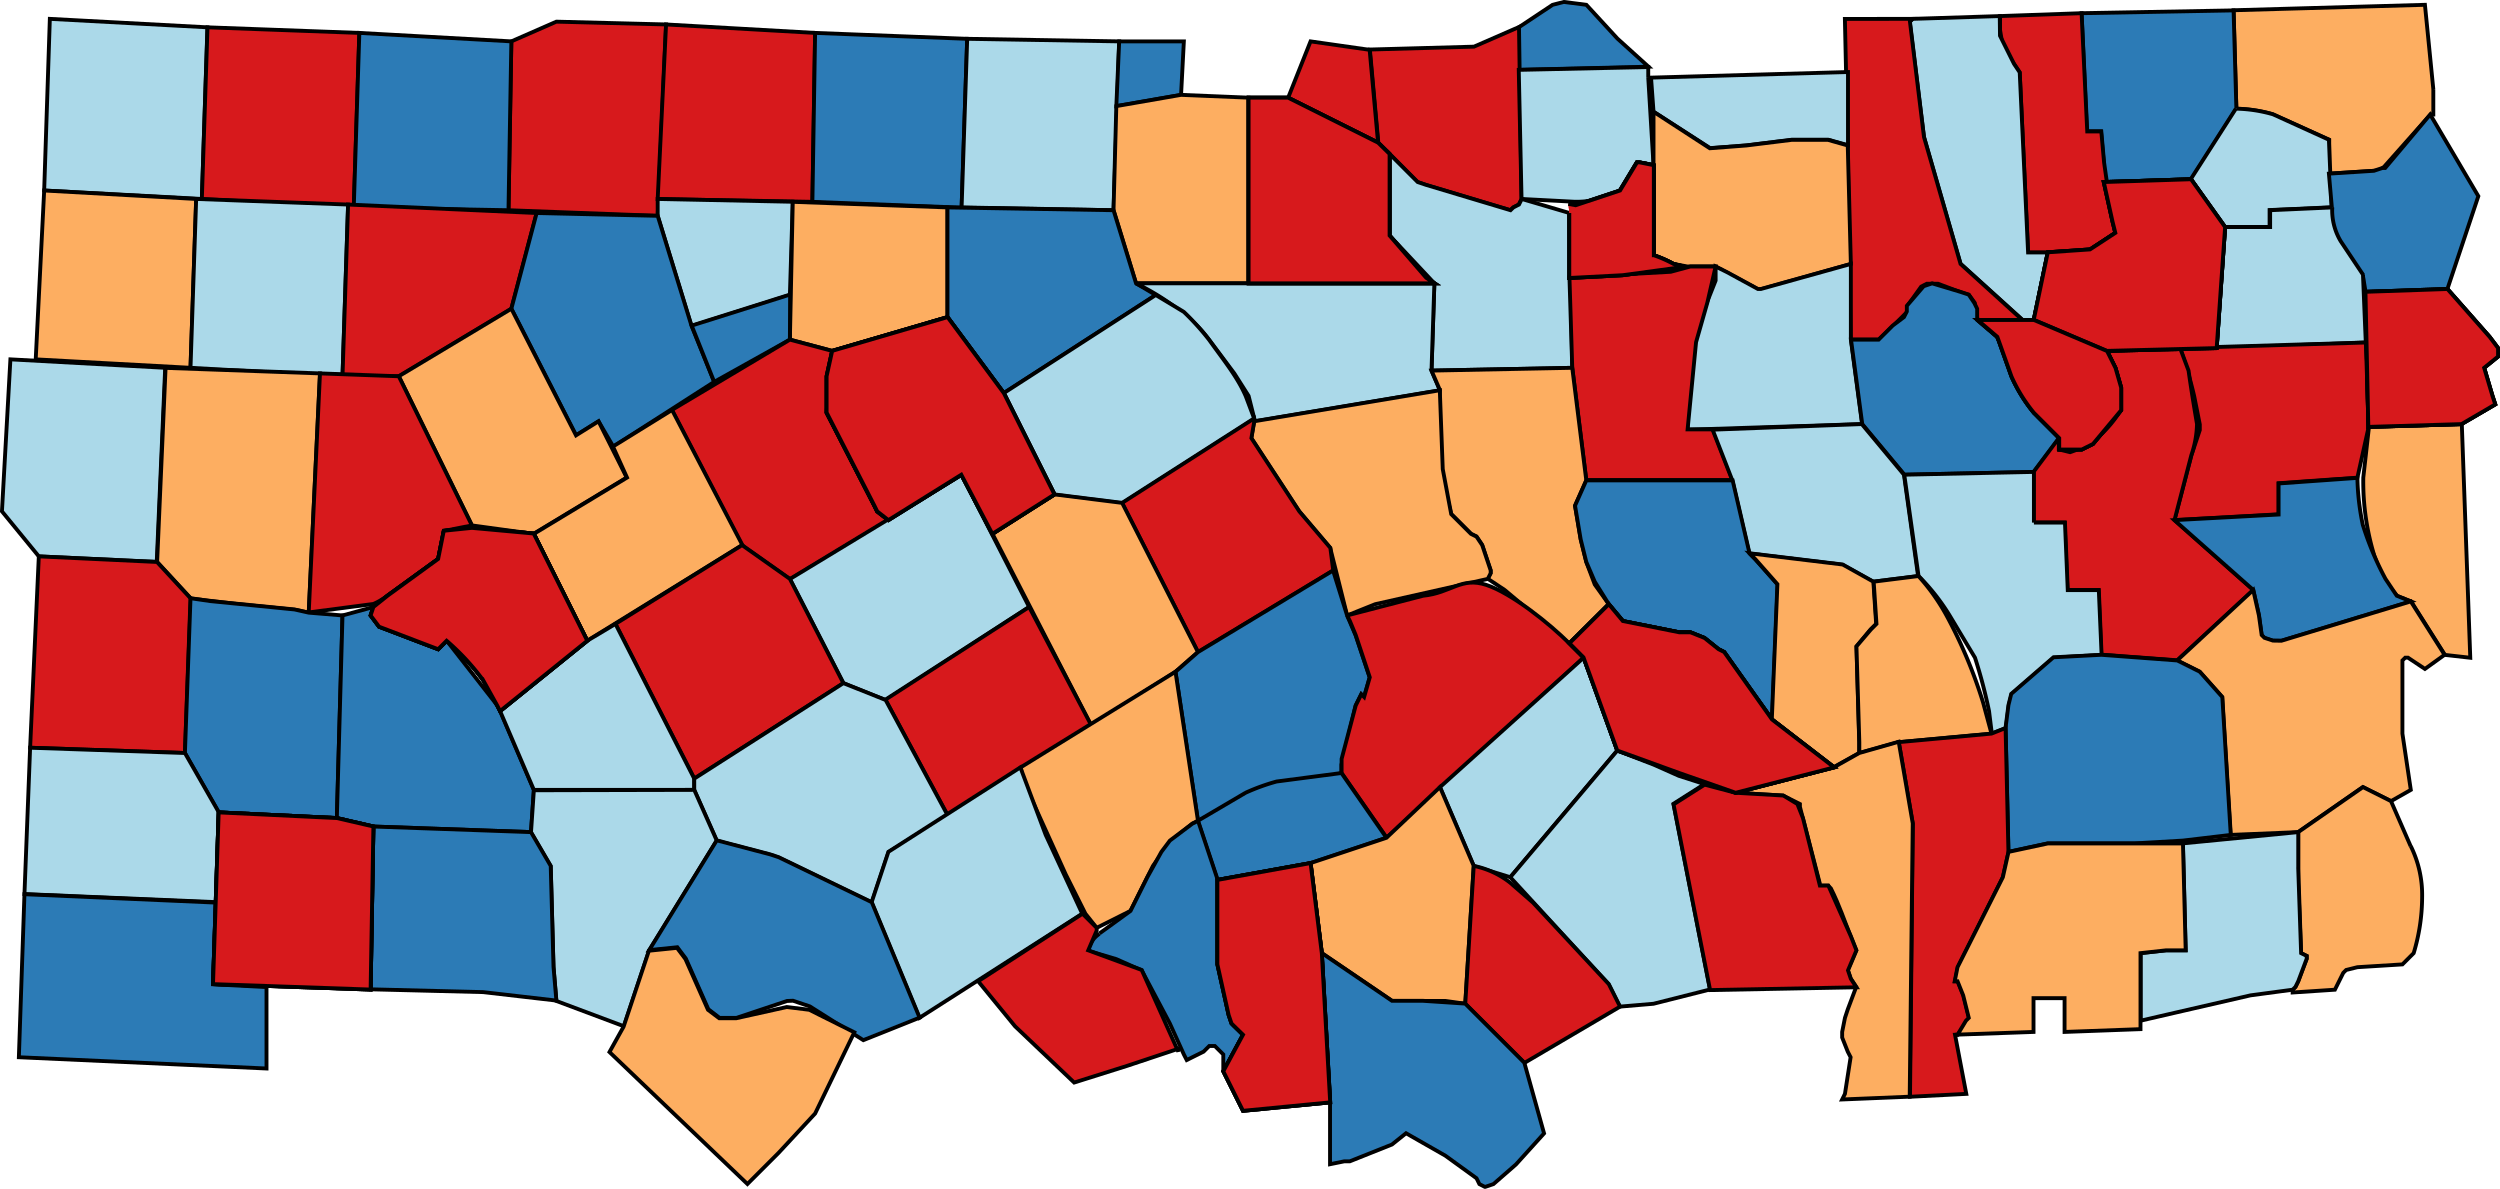 <svg xmlns="http://www.w3.org/2000/svg" viewBox="0 0 322.04 153.14"><defs><style>.cls-1{fill:#2c7bb6;}.cls-1,.cls-2,.cls-3,.cls-4{stroke:#000;stroke-width:0.5px;}.cls-2{fill:#fdae61;}.cls-3{fill:#d7191c;}.cls-4{fill:#abd9e9;}</style></defs><title>Colour_Area_UnderToOver</title><g id="Layer_2" data-name="Layer 2"><g id="county-map"><path class="cls-1" d="M195.64,3.52,200,.62l1.45-.37,2.9.37,4,4.35,4,3.62L195.64,9Z"/><path class="cls-2" d="M313.45,11.49v3.26h-.36l-5.8,6.53a1.88,1.88,0,0,1-1.45.72l-5.8.37V18l-7.25-3.27a18.48,18.48,0,0,0-4.71-.72l-.36-12.69L312.37.62l1.08,10.87"/><path class="cls-1" d="M282.28,23.09,271,23.45V20.92l-.36-4h-1.81L268.14,1.7l19.58-.36L288.08,14Z"/><path class="cls-3" d="M268.14,1.7l.73,15.23h1.81l.36,4,.36,2.53L272.49,30l-3.26,2.17-5.44.37h-2.54l-1.08-23.2-.73-1.09L258,6.05l-.36-2.17V2.07Z"/><path class="cls-4" d="M257.63,4.6l1.81,3.63.73,1.09,1.08,23.2h2.54L262,41.22h-1.45l-8-7.25-4.71-16.32L246,2.79l.36-.36,11.24-.36Z"/><path class="cls-3" d="M246.39,2.43l-.36.36,1.81,14.86L252.55,34l8,7.25h-5.8L254.37,39,253.64,38l-1.09-.36-2.9-1.09H248.2l-.72.37-1.81,2.53v.73l-1.82,1.81L242,43.75h-3.62l-.37-25-.36-16.31Z"/><path class="cls-4" d="M26,25.63,5.69,24.54,6.42,2.43l20.3,1.09Z"/><path class="cls-3" d="M84.72,27.8,65.5,27.08l.37-21.75,5.8-2.54,14.13.36Z"/><path class="cls-3" d="M104.65,26l-19.93-.36L85.8,3.15,105,4.24Z"/><path class="cls-3" d="M196,25.63l-.36.72-.72.37-.37.36-10.87-3.26-1.09-.37L179,19.83l-1.45-1.45-1.09-12,13.41-.37,5.8-2.53Z"/><path class="cls-3" d="M46.29,4.24l-.72,22.48L26,25.63l.73-22.11Z"/><path class="cls-1" d="M124.59,5l-.72,21.75L104.65,26,105,4.24Z"/><path class="cls-1" d="M65.5,27.08l-19.93-.36.72-22.48L65.87,5.33Z"/><path class="cls-4" d="M144.17,5.33l-.73,21.75-19.57-.36L124.59,5Z"/><path class="cls-1" d="M144.17,5.33h8.33l-.36,6.89-8.34,1.45Z"/><path class="cls-3" d="M168.82,5.33l7.61,1.09,1.09,12-11.6-5.8Z"/><path class="cls-4" d="M212.32,10,213,21.28l-1.81-.36h-.36l-2.18,3.62a11.45,11.45,0,0,1-5.8,1.45L196,25.63,195.64,9l16.68-.36V10"/><path class="cls-4" d="M235.52,18H230.8l-5.8.72-4.71.36L213,14.39,212.68,10l25.37-.72v9.42Z"/><path class="cls-2" d="M143.8,13.67l8.34-1.45,8.7.36V36.5h-14.5l-2.9-9.42Z"/><path class="cls-4" d="M288.08,14a18.48,18.48,0,0,1,4.71.72L300,18l.36,8.7-8,.36v2.17h-5.8l-4.35-6.16,5.8-9.06"/><path class="cls-2" d="M238.42,34l-11.6,3.26h-.37L221,34.33h-3.63L215.58,34A16.31,16.31,0,0,0,213,32.88V14.39l7.25,4.71,4.72-.36,5.8-.72h4.71l2.54.72Z"/><path class="cls-1" d="M319.25,25.27l-4,12-10.52.36-.36-2.17-3.62-4-.37-.73v-4L300,22.37l5.8-.37,1.09-.36h.36l5.8-6.89Z"/><path class="cls-4" d="M202.17,27.44l.36,19.94-18.13.36.37-11.24L179,30.34V19.83l3.62,3.62,1.09.37,10.87,3.26.37-.36.72-.37.36-.72Z"/><path class="cls-2" d="M4.6,46.29,5.69,24.54l19.58,1.09-.73,21.75Z"/><path class="cls-4" d="M101.75,38l-12.68,4L84.72,27.8V25.63l17.4.36Z"/><path class="cls-4" d="M44.84,26.35l-.72,22.12L24.54,47.38l.73-21.75Z"/><path class="cls-2" d="M122.05,26.72V40.85L107.19,45.2l-5.44-1.45L102.12,26Z"/><path class="cls-3" d="M65.87,39.77l-14.5,8.7H44.12l.72-22.12,24.29,1.09Z"/><path class="cls-1" d="M143.44,27.08l2.9,9.42L148.88,38,129.3,50.64l-7.25-9.79V26.72Z"/><path class="cls-4" d="M304.39,35.42l.36,8.7-19.21.72,1.09-15.59h5.8V27.08l8-.36a7.78,7.78,0,0,0,1.09,4.35l2.9,4.35"/><path class="cls-1" d="M84.72,27.8l4.35,14.14L92,49.19l-13,8.34L77.1,54.27l-2.9,1.81L65.87,39.77l3.26-12.33Z"/><path class="cls-4" d="M238.42,43.75l1.45,10.88-22.48.72V49.92l.73-6.17.72-2.17L221,36.14V34.33l1.45.72,4,2.18h.37L238.42,34v9.78Z"/><path class="cls-3" d="M217.75,34.33H221L219.93,39l-1.45,5.08-1.09,11.23h3.26l2.54,6.53H204.34l-1.81-14.5-.36-11.6,13.05-.73Z"/><path class="cls-1" d="M242,43.75l1.81-1.81,1.45-1.09.37-.72V39.4l2.17-2.53,1.09-.37,3.62,1.09,1.09.36.73,1.09.36.73v1.45l2.54,2.17L262,52.45l3.26,4L262,60.79l-16.68.36-5.43-6.52-1.45-10.88Z"/><path class="cls-4" d="M184.77,36.5l-.37,11.24,1.09,2.54-23.92,4V53.9l-.73-2.9L159,48.1l-3.26-4.35a17.3,17.3,0,0,0-3.63-3.62,31.21,31.21,0,0,0-5.8-3.63h38.43"/><path class="cls-1" d="M101.75,43.75,92,49.19l-2.9-7.25,12.68-4Z"/><path class="cls-4" d="M129.3,50.64,148.88,38l3.62,2.18a32.86,32.86,0,0,1,3.27,3.62c1.81,2.54,3.62,4.72,4.71,7.25l1.09,2.9-17,10.88-8.7-1.09-6.53-13"/><path class="cls-2" d="M60.79,67.68,51.37,48.47l14.5-8.7L74.2,56.08l2.9-1.81,3.63,7.25-12,7.25Z"/><path class="cls-3" d="M86.53,52.82l15.22-9.07,5.44,1.45-.36,3.27-.36,4.71,6.16,12,.36.73L114.44,67l-12.69,7.62-6.16-4.35Z"/><path class="cls-3" d="M305.12,55l-1.45,6.53-10.15.72v4L280.1,67l2.18-8.33,1.09-3.27v-.72L282.64,51a56.88,56.88,0,0,0-1.81-6.16l23.93-.72L305.12,55"/><path class="cls-3" d="M271.4,45.2l9.43-.36,1.09,2.9c.36,2.54.72,4.71,1.09,6.89a13.13,13.13,0,0,1-.73,4L280.11,67,290.26,76l-9.79,9.06-9.79-.73L270.32,76h-4l-.37-8.7h-4V60.79l3.26-4.35v1.45l1.45.36a17.91,17.91,0,0,0,2.54-1.08,15.39,15.39,0,0,0,4-4.35v-2.9l-.72-2.54-1.1-2.18"/><path class="cls-4" d="M1.34,46.29l19.94,1.09-1.09,25L5,71.67.25,65.87Z"/><path class="cls-2" d="M41.22,48.1,39.77,78.92,38,78.55l-7.25-.72-6.16-.73-4.35-4.71,1.09-25Z"/><path class="cls-2" d="M184.4,47.74l18.13-.36,1.81,14.5-1.45,3.26.73,4.35.72,2.9,1.09,2.9,1.81,2.54-5.07,5.07-4-3.26L193.83,76l-2.18-1.45.37-.73v-.36l-.73-2.18-.36-1.08-.73-1.09-.72-.36-2.54-2.54-1.45-5.8-.36-3.63.36-6.52Z"/><path class="cls-3" d="M57.17,68.4,56.44,72l-6.52,4.71a8,8,0,0,1-1.82,1.09l-8.33,1.09L41.22,48.1l10.15.37,9.42,19.21-3.62.72"/><path class="cls-2" d="M185.85,60.43l1.09,5.8,2.54,2.54.72.36.73,1.09.36,1.08.73,2.18v.36l-.37.73-14.5,3.26-3.62,1.45-1.45-5.8-.73-2.9-4-4.71-6.17-9.43.37-2.17,23.92-4Z"/><path class="cls-2" d="M75.65,82.54,68.77,68.77l12-7.25-1.81-4,7.61-4.71,9.06,17.4Z"/><path class="cls-3" d="M161.57,54.27l-.37,2.17,6.17,9.43,4,4.71.37,2.9L154.32,84l-9.79-19.21,17-10.88Z"/><path class="cls-2" d="M305.12,55l12-.36,1.09,30.09-3.27-.37-4.35-6.88-1.81-.73-1.81-2.17-1.09-2.9a32.71,32.71,0,0,1-1.45-10.15l.73-6.53"/><path class="cls-4" d="M237.33,72.75l-12-1.45-2.18-9.42-2.54-6.53,19.22-.72,5.43,6.52,1.82,13.05-5.8.73Z"/><path class="cls-4" d="M262,67.32h4l.36,8.7h4l.36,8.33-6.16.37-5.44,4.71-.36,1.45-.37,2.9-1.81.72-.36-2.9a65.66,65.66,0,0,0-1.81-6.88l-3.27-5.44a27.14,27.14,0,0,0-4-5.08L245.3,61.15,262,60.79v6.53"/><path class="cls-4" d="M132.57,78.19l-18.49,12L108.64,88l-6.89-13.41,22.12-13.42Z"/><path class="cls-1" d="M304.39,67.68a39.58,39.58,0,0,0,2.9,6.89l1.45,2.17,1.81.73-16.67,5.07h-1.09l-1.09-.36-.36-.36L291,79.28,290.26,76,280.1,67l13.42-.72v-4l10.15-.72a32.13,32.13,0,0,0,.72,6.16"/><path class="cls-1" d="M225.37,71.3l.72.73,2.9,3.26-.72,17.4L222.11,84l-.73-.36-1.81-1.45-1.81-.73h-1.45L209.06,80l-1.82-2.17-1.81-2.9-1.09-2.54-.72-2.9-.73-4.35,1.45-3.26h18.85Z"/><path class="cls-2" d="M127.85,68.77l8-5.08,8.7,1.09L154.32,84l-2.9,2.54-10.88,6.89Z"/><path class="cls-3" d="M95.59,70.22l6.16,4.35L108.64,88,89.43,100.3,79.28,80.37Z"/><path class="cls-2" d="M241.32,74.93l.36,5.44-.73.72-1.81,2.18.36,12.32V97l-3.26,1.81-8-6.16.72-17.4L226.09,72l-.72-.73,12,1.45Z"/><path class="cls-3" d="M5,71.67l15.22.72,4.35,4.71L23.82,97,3.88,96.32Z"/><path class="cls-1" d="M154.32,84l17.4-10.51,1.81,5.8,1.09,2.54,1.81,5.43-.73,2.54-.36-.36-.72,1.45-1.82,7.61v1.09l-12.32,3.26-6.16,2.9-2.9-19.21Z"/><path class="cls-2" d="M247.12,74.2a25.92,25.92,0,0,1,3.62,5.08,61.53,61.53,0,0,1,4.72,11.24l1.08,4-12,1.09L239.51,97V95.59l-.37-12.32L241,81.09l.72-.72-.36-5.44,5.8-.73"/><path class="cls-3" d="M173.53,79.28l9.79-2.54c3.62-.36,4.88-2.47,8.15-1.39s8.16,5,10.7,7.55L204,84.71l-25.38,23.2-5.8-8.33V97.76l1.82-6.88.72-1.45.36.36.73-2.54-1.81-5.44L173.89,80l-.36-.72"/><path class="cls-2" d="M293.88,82.54l16.67-5.07,4.35,6.88-2.53,1.82-2.18-1.45h-.36l-.36.36V94.5l1.08,7.25L308,103.2l-3.63-1.81-8.34,5.8-8.7.36-1.08-17.76-2.9-3.26-2.9-1.45L290.25,76l.73,3.26.36,2.54.36.36,1.09.36Z"/><path class="cls-1" d="M39.77,78.92l4.35.36-.73,26.1-15.22-.73L23.82,97l.72-19.94,2.54.37,3.62.36,7.25.72Z"/><path class="cls-3" d="M132.57,78.19l8,15.23L122.05,105l-8-14.87Z"/><path class="cls-1" d="M68.77,101.75l-.37,5.44-20.3-.72-4.71-1.09.73-26.1,4-1.09-.36,1.09,1.09,1.45,7.61,2.9,1.09-1.09,6.52,8.34.37.72Z"/><path class="cls-4" d="M75.65,82.54l3.63-2.17L89.43,100.3v1.45H68.77L64.42,91.6Z"/><path class="cls-1" d="M270.68,84.35l9.79.73,2.9,1.45,2.9,3.26,1.09,17.76-6.17.73-6.16.36H263.79l-5.07,1.09-.37-16,.37-2.9.36-1.45,5.44-4.71Z"/><path class="cls-4" d="M208.33,96.68,194.55,113l-4.71-1.45-4.35-10.15L204,84.72Z"/><path class="cls-2" d="M131.48,98.85l19.94-12.32,2.9,19.21-.73.36-1.81,1.45L150.33,109l-1.81,2.54-1.82,3.63-1.08,2.17-4.35,2.18-1.45-1.82-2.54-5.07-5.44-12Z"/><path class="cls-4" d="M89.43,100.3,108.64,88l5.44,2.17,8,14.87-7.61,4.71-2.17,6.52-12-5.8-1.08-.36-6.89-1.81-2.9-6.53V100.3Z"/><path class="cls-3" d="M256.54,94.5l1.81-.72.37,16L258,113l-5.8,11.6-.36,1.81h.36l.73,1.82.72,2.9-1.45,2.17h-.36l1.45,7.61-7.25.37.36-35.17-1.81-10.51Z"/><path class="cls-2" d="M239.5,97l5.08-1.45,1.81,10.51L246,141.27l-8.7.36.36-.73.73-4.71-.37-.72-.72-1.82v-.72l.36-1.81.36-1.09,1.09-2.9-.72-1.09-.37-1.09,1.09-2.53-.72-1.82c-.73-1.81-1.45-4-2.54-6.16l-.36-.36h-1.09v-.36l-2.17-8.34-.37-1.45v-.36l-2.17-1.09-6.17-.36,12.69-3.27L239.5,97"/><path class="cls-4" d="M23.82,97l4.35,7.61-.37,11.6L3.15,115.17l.73-18.85Z"/><path class="cls-4" d="M219.57,101l-4,2.54,4.71,23.92L213,129.3l-4.35.37-1.45-2.9L194.55,113l13.78-16.31L213,98.49l3.26,1.45Z"/><path class="cls-4" d="M118.43,131.12l-6.16-14.87,2.17-6.52,17-10.88,3.26,8.7,4.71,10.15Z"/><path class="cls-1" d="M172.8,99.58l5.8,8.34-9.78,3.26-12,2.17-2.53-7.61,6.16-3.62a26.59,26.59,0,0,1,4-1.45l8.33-1.09"/><path class="cls-3" d="M223.55,102.12l6.17.36,1.81,1.09.72,1.81,2.18,8.7h1.09l2.9,6.52.72,1.82L238.05,125l.37,1.09.72,1.09-18.85.36-4.71-23.92,4-2.54Z"/><path class="cls-2" d="M310.55,109a14.22,14.22,0,0,1,1.46,6.53,25.29,25.29,0,0,1-1.09,7.25l-1.45,1.45-5.8.36-1.45.36-.37.37-1.08,2.17-5.44.36v-.36l.36-.36.36-.73,1.09-2.9v-.36l-.72-.36-.37-9.06v-6.53l8.34-5.8L308,103.2l2.53,5.8"/><path class="cls-2" d="M188.75,129.3l-2.53-.36h-6.89l-9.06-6.16-1.45-11.6,9.78-3.26,6.89-6.53,4.35,10.15Z"/><path class="cls-4" d="M89.43,101.75l2.9,6.53-8.7,14.14-3.26,9.78-8.7-3.26-.37-4.35-.36-13-2.54-4.35.37-5.44Z"/><path class="cls-1" d="M141.63,120.24l4-2.9,2.17-4.35,1.81-3.26,1.09-1.45,2.9-2.18.73-.36,2.53,7.61.37,10.88,1.81,7.25,1.09,1.81L157.58,138v-2.17l-1.09-1.09h-.72l-.73.73-2.17,1.08-.37-.72-1.81-4L147.07,125l-3.27-1.45-3.62-1.08a3.3,3.3,0,0,1,1.45-2.18"/><path class="cls-1" d="M48.1,106.47l20.3.72,2.54,4.35.36,13,.37,4.35-9.43-1.09-14.5-.36Z"/><path class="cls-4" d="M296.05,111.9l.37,10.88.72.36v.36l-1.09,2.9-.36.73-.36.36-5.44.73-9.42,2.17-4.72,1.09v-8.7l3.27-.36h2.53l-.36-13.78,14.86-1.45v4.71Z"/><path class="cls-1" d="M101.39,128.94l-6.52,2.18H92.69L91.24,130l-2.9-6.53-1.09-1.45-3.62.37,8.7-14.14,6.89,1.81,1.08.36,12,5.8,6.16,14.87-7.25,2.9-6.89-4.35-2.17-.73Z"/><path class="cls-2" d="M281.55,122.42H279l-3.27.36v9.79l-9.78.36v-4.35h-4v4.35l-10.15.36h.36l1.09-1.81.36-.36-.72-2.9-.73-1.82h-.36l.36-1.81L258,113l.73-3.26,5.07-1.09h17.4Z"/><path class="cls-3" d="M189.84,111.54a11.19,11.19,0,0,1,4.71,2.18l2.9,2.53,9.79,10.52,1.45,2.9-12.32,7.25-7.62-7.62,1.09-17.76"/><path class="cls-1" d="M34.33,137.64l-31.9-1.45.72-21,24.65,1.08-.36,10.52,6.89.36Z"/><path class="cls-3" d="M139.45,117.7l1.82,1.82v.36l-1.09,2.54,6.89,2.53,4.71,10.52v-.37l-6.53,2.18-6.88,2.17-7.62-7.25L126,126.4Z"/><path class="cls-2" d="M105,143.44l-4.72,5.08-4,4-17.77-17,1.82-3.27,3.26-9.78,3.62-.37,1.09,1.45,2.9,6.53,1.45,1.09h2.18l6.52-1.45,2.9.36,5.8,2.9Z"/><path class="cls-1" d="M190.2,151.78l-4-2.9-5.08-2.9-1.81,1.45-5.44,2.17h-.72l-1.82.37v-8l-1.08-19.21,9.06,6.16h4l5.43.36,7.62,7.62L198.9,146l-3.62,4-2.9,2.53-1.09.37-.72-.37Z"/><path class="cls-3" d="M165.92,12.58l11.6,5.8L179,19.83V30.34l4.71,5.44,1.09.72H160.84V12.58Z"/><path class="cls-3" d="M202.05,26.27l.92.17,5.72-1.9,2.18-3.62h.36l1.81.36v11.6A16.74,16.74,0,0,1,215.58,34l1.45.36h0l-8,1.09-6.88.36V27.44"/><path class="cls-3" d="M286.63,29.25l-1.09,15.59-14.14.36-9.42-4,1.81-8.7,5.44-.37L272.49,30l-.36-1.45L271,23.45l11.24-.36Z"/><path class="cls-3" d="M315.27,37.23l5.43,6.16,1.09,1.45v1.09L320,47.38,321.07,51l.36,1.09-4.35,2.54-12,.36-.37-17.4Z"/><path class="cls-3" d="M135.83,63.69l-8,5.08-4-7.62L114.44,67,113,65.87l-.36-.73-6.16-12V48.47l.72-3.27,14.86-4.35,7.25,9.79Z"/><path class="cls-3" d="M262,41.22l9.42,4,.37.73.72,1.45.73,2.54v2.9l-3.63,4.35-1.45.72h-2.9V56.44L262,53.18a20.33,20.33,0,0,1-2.9-4.71l-1.81-5.08-2.54-2.17H262"/><path class="cls-3" d="M68.77,68.77l6.88,13.77L64.42,91.6l-.37-.72-1.81-3.26a31.12,31.12,0,0,0-4.71-5.08l-1.09,1.09-7.61-2.9-1.09-1.45.36-1.09,1.82-1.45L56.44,72l.73-3.63L60.79,68l8,.73"/><path class="cls-3" d="M207.24,77.83,209.05,80l7.25,1.45h1.45l1.82.73,1.81,1.45.72.36,6.17,8.7,8,6.16-12.69,3.27-7.25-2.54-8-2.9-4.35-12-1.81-1.82Z"/><path class="cls-3" d="M27.44,126.77l.73-22.12,15.22.73,4.71,1.09-.36,21Z"/><path class="cls-3" d="M170.27,122.78,171.35,142l-11.23,1.09L157.58,138l2.54-4.71L159,132.2l-.36-.36-.37-1.09-1.45-6.52V113.35l12-2.17Z"/><path class="cls-3" d="M165.92,12.58l11.6,5.8L179,19.83V30.34l4.71,5.44,1.09.72H160.84V12.58Z"/><path class="cls-3" d="M202.05,26.27l.92.17,5.72-1.9,2.18-3.62h.36l1.81.36v11.6A16.74,16.74,0,0,1,215.58,34l1.45.36h0l-8,1.09-6.88.36V27.44"/><path class="cls-3" d="M286.63,29.25l-1.09,15.59-14.14.36-9.42-4,1.81-8.7,5.44-.37L272.49,30l-.36-1.45L271,23.45l11.24-.36Z"/><path class="cls-3" d="M315.27,37.23l5.43,6.16,1.09,1.45v1.09L320,47.38,321.07,51l.36,1.09-4.35,2.54-12,.36-.37-17.4Z"/><path class="cls-3" d="M135.83,63.69l-8,5.08-4-7.62L114.44,67,113,65.87l-.36-.73-6.16-12V48.47l.72-3.27,14.86-4.35,7.25,9.79Z"/><path class="cls-3" d="M262,41.22l9.42,4,.37.73.72,1.45.73,2.54v2.9l-3.63,4.35-1.45.72h-2.9V56.44L262,53.18a20.33,20.33,0,0,1-2.9-4.71l-1.81-5.08-2.54-2.17H262"/><path class="cls-3" d="M68.77,68.77l6.88,13.77L64.42,91.6l-.37-.72-1.81-3.26a31.12,31.12,0,0,0-4.71-5.08l-1.09,1.09-7.61-2.9-1.09-1.45.36-1.09,1.82-1.45L56.44,72l.73-3.63L60.79,68l8,.73"/><path class="cls-3" d="M207.24,77.83,209.05,80l7.25,1.45h1.45l1.82.73,1.81,1.45.72.36,6.17,8.7,8,6.16-12.69,3.27-7.25-2.54-8-2.9-4.35-12-1.81-1.82Z"/><path class="cls-3" d="M27.44,126.77l.73-22.12,15.22.73,4.71,1.09-.36,21Z"/><path class="cls-3" d="M170.27,122.78,171.35,142l-11.23,1.09L157.58,138l2.54-4.71L159,132.2l-.36-.36-.37-1.09-1.45-6.52V113.35l12-2.17Z"/><path class="cls-3" d="M165.92,12.58l11.6,5.8L179,19.83V30.34l4.71,5.44,1.09.72H160.84V12.58Z"/><path class="cls-3" d="M202.05,26.27l.92.17,5.72-1.9,2.18-3.62h.36l1.81.36v11.6A16.74,16.74,0,0,1,215.58,34l1.45.36h0l-8,1.09-6.88.36V27.44"/><path class="cls-3" d="M286.63,29.25l-1.09,15.59-14.14.36-9.42-4,1.81-8.7,5.44-.37L272.49,30l-.36-1.45L271,23.45l11.24-.36Z"/><path class="cls-3" d="M315.27,37.23l5.43,6.16,1.09,1.45v1.09L320,47.38,321.07,51l.36,1.09-4.35,2.54-12,.36-.37-17.4Z"/><path class="cls-3" d="M135.83,63.69l-8,5.08-4-7.62L114.44,67,113,65.87l-.36-.73-6.16-12V48.47l.72-3.27,14.86-4.35,7.25,9.79Z"/><path class="cls-3" d="M262,41.22l9.42,4,.37.73.72,1.45.73,2.54v2.9l-3.63,4.35-1.45.72h-2.9V56.44L262,53.18a20.33,20.33,0,0,1-2.9-4.71l-1.81-5.08-2.54-2.17H262"/><path class="cls-3" d="M68.77,68.77l6.88,13.77L64.42,91.6l-.37-.72-1.81-3.26a31.12,31.12,0,0,0-4.71-5.08l-1.09,1.09-7.61-2.9-1.09-1.45.36-1.09,1.82-1.45L56.44,72l.73-3.63L60.79,68l8,.73"/><path class="cls-3" d="M207.24,77.83,209.05,80l7.25,1.45h1.45l1.82.73,1.81,1.45.72.36,6.17,8.7,8,6.16-12.69,3.27-7.25-2.54-8-2.9-4.35-12-1.81-1.82Z"/><path class="cls-3" d="M27.44,126.77l.73-22.12,15.22.73,4.71,1.09-.36,21Z"/><path class="cls-3" d="M170.27,122.78,171.35,142l-11.23,1.09L157.58,138l2.54-4.71L159,132.2l-.36-.36-.37-1.09-1.45-6.52V113.35l12-2.17Z"/></g></g></svg>